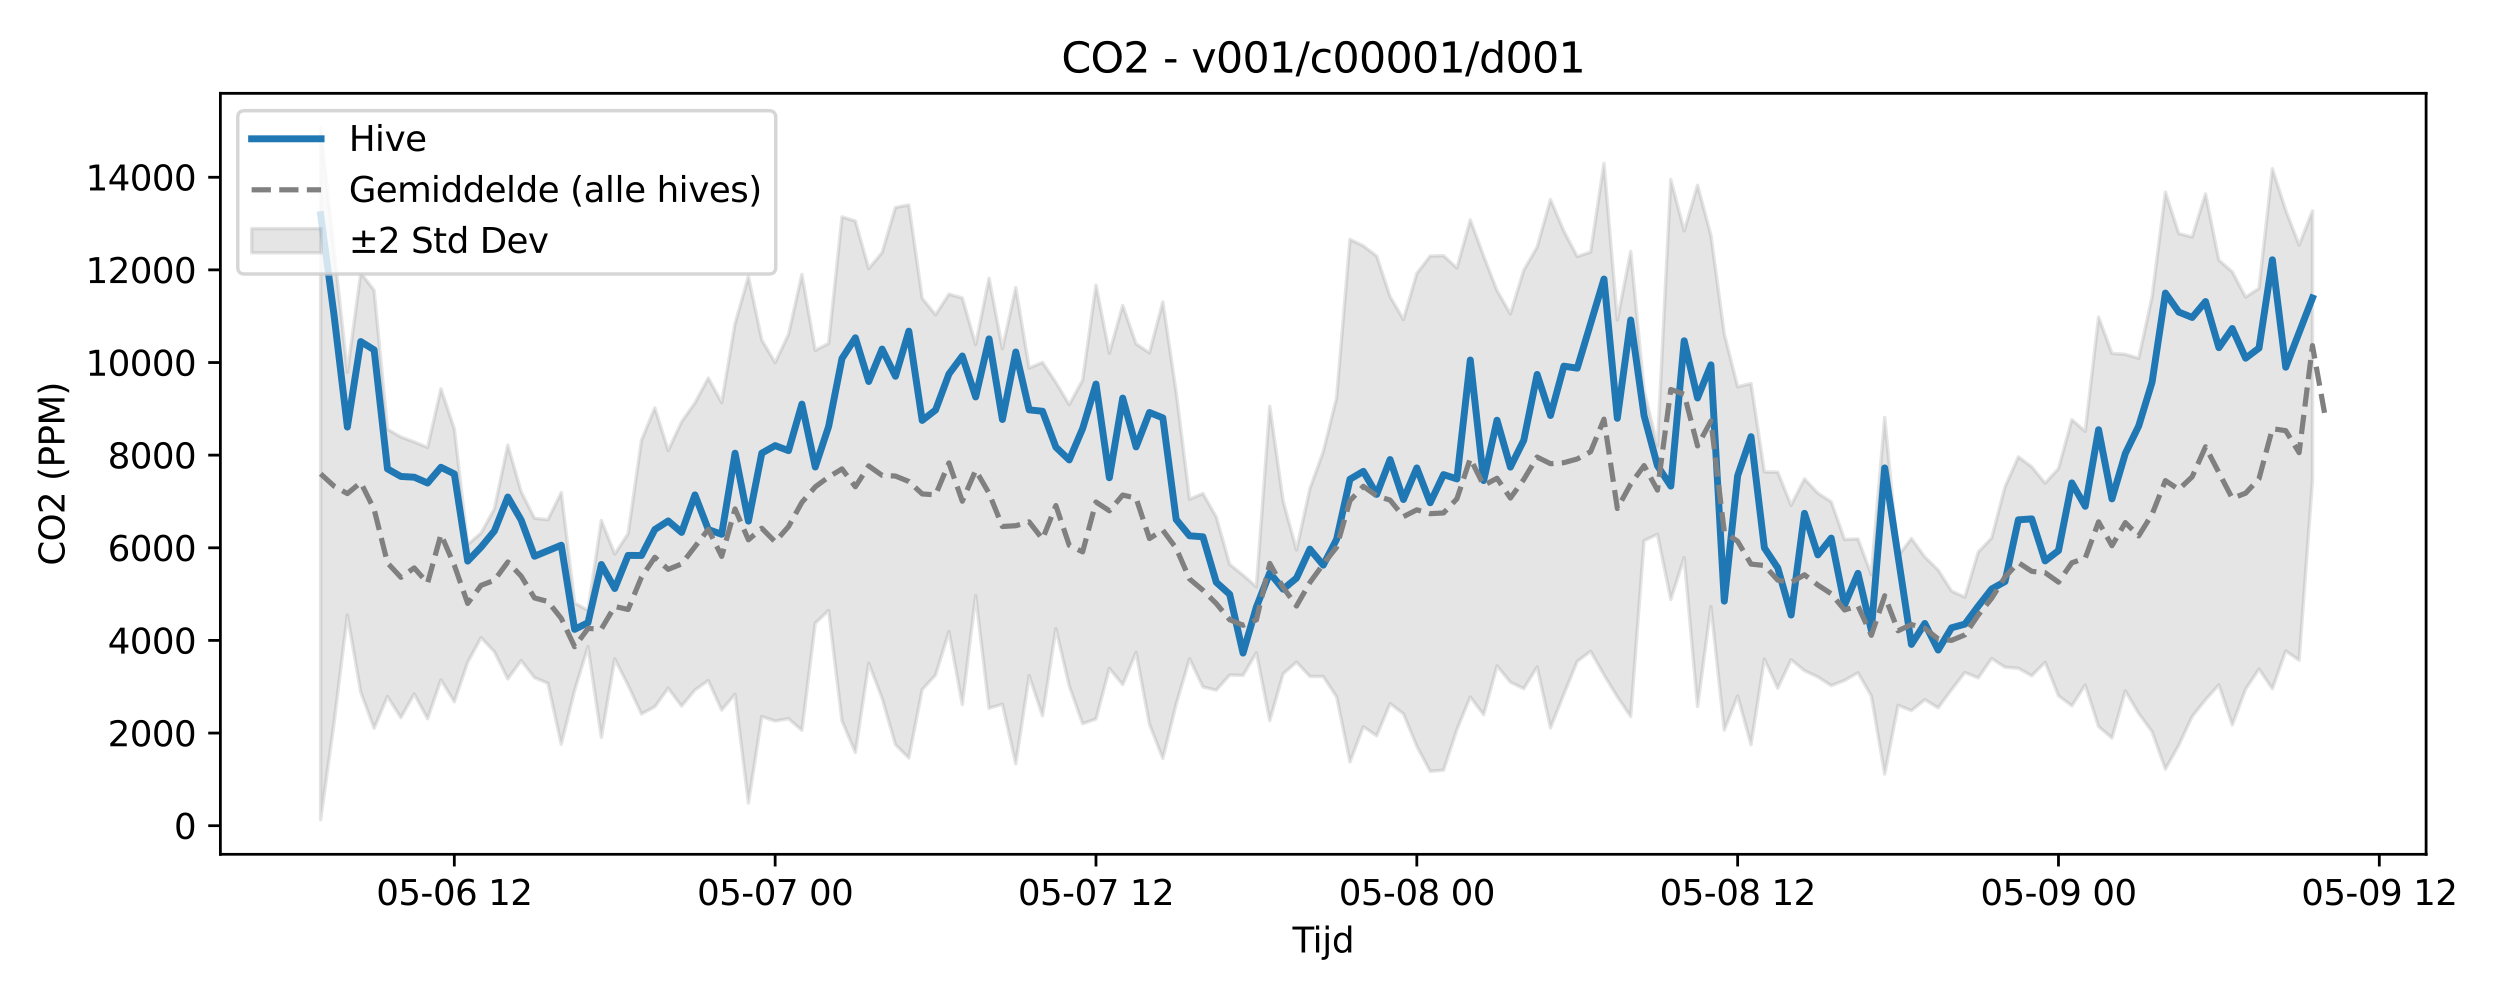 <?xml version="1.0" encoding="utf-8" standalone="no"?>
<!DOCTYPE svg PUBLIC "-//W3C//DTD SVG 1.1//EN"
  "http://www.w3.org/Graphics/SVG/1.1/DTD/svg11.dtd">
<svg xmlns:xlink="http://www.w3.org/1999/xlink" width="720pt" height="288pt" viewBox="0 0 720 288" xmlns="http://www.w3.org/2000/svg" version="1.1">
 <defs>
  <style type="text/css">*{stroke-linejoin: round; stroke-linecap: butt}</style>
 </defs>
 <g id="figure_1">
  <g id="patch_1">
   <path d="M 0 288 
L 720 288 
L 720 0 
L 0 0 
z
" style="fill: #ffffff"/>
  </g>
  <g id="axes_1">
   <g id="patch_2">
    <path d="M 63.47 246.04 
L 698.716 246.04 
L 698.716 26.88 
L 63.47 26.88 
z
" style="fill: #ffffff"/>
   </g>
   <g id="FillBetweenPolyCollection_1">
    <defs>
     <path id="m46e4954f9f" d="M 92.345 -251.158 
L 92.345 -51.922 
L 96.195 -79.807 
L 100.045 -110.876 
L 103.895 -88.686 
L 107.745 -78.269 
L 111.595 -87.401 
L 115.445 -81.315 
L 119.295 -88.151 
L 123.145 -81.016 
L 126.995 -92.192 
L 130.845 -85.894 
L 134.695 -97.256 
L 138.545 -104.347 
L 142.395 -100.287 
L 146.245 -92.469 
L 150.095 -97.755 
L 153.944 -92.836 
L 157.794 -91.217 
L 161.644 -73.657 
L 165.494 -89.184 
L 169.344 -101.777 
L 173.194 -75.623 
L 177.044 -98.233 
L 180.894 -90.64 
L 184.744 -82.371 
L 188.594 -84.456 
L 192.444 -89.794 
L 196.294 -84.644 
L 200.144 -89.289 
L 203.994 -91.991 
L 207.844 -83.498 
L 211.694 -88.038 
L 215.544 -56.725 
L 219.394 -81.62 
L 223.244 -80.339 
L 227.094 -81.019 
L 230.944 -77.673 
L 234.794 -108.51 
L 238.644 -112.179 
L 242.494 -80.365 
L 246.344 -71.306 
L 250.194 -96.984 
L 254.044 -86.926 
L 257.894 -73.537 
L 261.744 -69.697 
L 265.594 -89.393 
L 269.444 -93.6 
L 273.294 -106.081 
L 277.144 -85.11 
L 280.994 -116.44 
L 284.844 -84.012 
L 288.694 -85.184 
L 292.544 -68.04 
L 296.394 -93.407 
L 300.244 -81.861 
L 304.094 -106.932 
L 307.944 -90.465 
L 311.794 -79.591 
L 315.644 -80.933 
L 319.494 -95.512 
L 323.344 -90.812 
L 327.193 -100.11 
L 331.043 -79.428 
L 334.893 -69.56 
L 338.743 -85.206 
L 342.593 -98.277 
L 346.443 -90.164 
L 350.293 -89.246 
L 354.143 -93.587 
L 357.993 -93.497 
L 361.843 -99.994 
L 365.693 -80.477 
L 369.543 -93.949 
L 373.393 -97.315 
L 377.243 -93.194 
L 381.093 -93.169 
L 384.943 -87.299 
L 388.793 -68.557 
L 392.643 -78.693 
L 396.493 -76.112 
L 400.343 -85.349 
L 404.193 -82.425 
L 408.043 -73.078 
L 411.893 -65.854 
L 415.743 -66.186 
L 419.593 -77.889 
L 423.443 -87.252 
L 427.293 -82.159 
L 431.143 -96.209 
L 434.993 -91.537 
L 438.843 -89.651 
L 442.693 -95.892 
L 446.543 -78.392 
L 450.393 -88.062 
L 454.243 -97.498 
L 458.093 -100.437 
L 461.943 -93.646 
L 465.793 -87.312 
L 469.643 -81.656 
L 473.493 -132.285 
L 477.343 -134.11 
L 481.193 -115.351 
L 485.043 -127.412 
L 488.893 -84.498 
L 492.743 -113.298 
L 496.593 -77.73 
L 500.442 -87.571 
L 504.292 -73.539 
L 508.142 -98.176 
L 511.992 -89.796 
L 515.842 -98.004 
L 519.692 -94.837 
L 523.542 -93.043 
L 527.392 -90.54 
L 531.242 -92.034 
L 535.092 -94.242 
L 538.942 -87.582 
L 542.792 -65.05 
L 546.642 -84.871 
L 550.492 -83.343 
L 554.342 -86.48 
L 558.192 -84.15 
L 562.042 -89.366 
L 565.892 -94.305 
L 569.742 -92.767 
L 573.592 -98.338 
L 577.442 -95.836 
L 581.292 -95.531 
L 585.142 -93.372 
L 588.992 -97.268 
L 592.842 -87.635 
L 596.692 -84.718 
L 600.542 -90.696 
L 604.392 -78.753 
L 608.242 -75.449 
L 612.092 -89.023 
L 615.942 -82.547 
L 619.792 -77.271 
L 623.642 -66.493 
L 627.492 -73.378 
L 631.342 -81.635 
L 635.192 -86.476 
L 639.042 -90.755 
L 642.892 -79.22 
L 646.742 -89.506 
L 650.592 -95.313 
L 654.442 -89.651 
L 658.292 -100.516 
L 662.142 -97.839 
L 665.992 -149.639 
L 665.992 -227.267 
L 665.992 -227.267 
L 662.142 -217.429 
L 658.292 -227.418 
L 654.442 -239.415 
L 650.592 -204.944 
L 646.742 -202.422 
L 642.892 -209.725 
L 639.042 -213.074 
L 635.192 -232.142 
L 631.342 -219.748 
L 627.492 -220.714 
L 623.642 -232.667 
L 619.792 -202.491 
L 615.942 -184.795 
L 612.092 -185.958 
L 608.242 -186.226 
L 604.392 -196.667 
L 600.542 -163.773 
L 596.692 -167.13 
L 592.842 -153.039 
L 588.992 -148.857 
L 585.142 -153.541 
L 581.292 -156.423 
L 577.442 -147.81 
L 573.592 -133.034 
L 569.742 -129.005 
L 565.892 -116.037 
L 562.042 -117.779 
L 558.192 -123.834 
L 554.342 -127.614 
L 550.492 -132.915 
L 546.642 -127.805 
L 542.792 -167.782 
L 538.942 -122.483 
L 535.092 -132.799 
L 531.242 -132.621 
L 527.392 -143.464 
L 523.542 -145.966 
L 519.692 -150.087 
L 515.842 -142.468 
L 511.992 -152.037 
L 508.142 -152.098 
L 504.292 -177.543 
L 500.442 -176.609 
L 496.593 -191.857 
L 492.743 -220.229 
L 488.893 -234.655 
L 485.043 -221.504 
L 481.193 -236.302 
L 477.343 -159.6 
L 473.493 -175.526 
L 469.643 -215.537 
L 465.793 -195.817 
L 461.943 -240.918 
L 458.093 -215.388 
L 454.243 -214.133 
L 450.393 -221.448 
L 446.543 -230.523 
L 442.693 -216.832 
L 438.843 -210.174 
L 434.993 -197.586 
L 431.143 -204.317 
L 427.293 -214.256 
L 423.443 -224.661 
L 419.593 -210.822 
L 415.743 -214.357 
L 411.893 -214.271 
L 408.043 -209.269 
L 404.193 -195.995 
L 400.343 -202.586 
L 396.493 -214.24 
L 392.643 -217.179 
L 388.793 -219.052 
L 384.943 -173.488 
L 381.093 -157.89 
L 377.243 -147.271 
L 373.393 -129.624 
L 369.543 -143.693 
L 365.693 -170.989 
L 361.843 -118.977 
L 357.993 -122.36 
L 354.143 -125.455 
L 350.293 -139.107 
L 346.443 -145.858 
L 342.593 -144.233 
L 338.743 -175.023 
L 334.893 -201.034 
L 331.043 -186.375 
L 327.193 -188.959 
L 323.344 -200.042 
L 319.494 -186.283 
L 315.644 -205.901 
L 311.794 -178.522 
L 307.944 -171.454 
L 304.094 -177.853 
L 300.244 -183.627 
L 296.394 -182 
L 292.544 -205.149 
L 288.694 -187.567 
L 284.844 -207.864 
L 280.994 -188.739 
L 277.144 -202.192 
L 273.294 -203.271 
L 269.444 -197.352 
L 265.594 -202.102 
L 261.744 -228.969 
L 257.894 -228.246 
L 254.044 -215.263 
L 250.194 -210.642 
L 246.344 -224.335 
L 242.494 -225.55 
L 238.644 -189.08 
L 234.794 -187.077 
L 230.944 -208.968 
L 227.094 -191.688 
L 223.244 -183.576 
L 219.394 -190.099 
L 215.544 -208.345 
L 211.694 -194.812 
L 207.844 -172.045 
L 203.994 -179.123 
L 200.144 -171.973 
L 196.294 -166.52 
L 192.444 -158.253 
L 188.594 -170.533 
L 184.744 -161.211 
L 180.894 -134.3 
L 177.044 -128.453 
L 173.194 -138.113 
L 169.344 -112.207 
L 165.494 -114.322 
L 161.644 -146.146 
L 157.794 -138.31 
L 153.944 -138.75 
L 150.095 -146.385 
L 146.245 -159.814 
L 142.395 -141.488 
L 138.545 -134.476 
L 134.695 -131.179 
L 130.845 -164.512 
L 126.995 -176.01 
L 123.145 -159.11 
L 119.295 -160.728 
L 115.445 -162.149 
L 111.595 -164.377 
L 107.745 -204.385 
L 103.895 -209.401 
L 100.045 -180.81 
L 96.195 -216.23 
L 92.345 -251.158 
z
" style="stroke: #808080; stroke-opacity: 0.2"/>
    </defs>
    <g clip-path="url(#p839b5c309b)">
     <use xlink:href="#m46e4954f9f" x="0" y="288" style="fill: #808080; fill-opacity: 0.2; stroke: #808080; stroke-opacity: 0.2"/>
    </g>
   </g>
   <g id="matplotlib.axis_1">
    <g id="xtick_1">
     <g id="line2d_1">
      <defs>
       <path id="md480f9bcb6" d="M 0 0 
L 0 3.5 
" style="stroke: #000000; stroke-width: 0.8"/>
      </defs>
      <g>
       <use xlink:href="#md480f9bcb6" x="130.845" y="246.04" style="stroke: #000000; stroke-width: 0.8"/>
      </g>
     </g>
     <g id="text_1">
      <!-- 05-06 12 -->
      <g transform="translate(108.364 260.638) scale(0.1 -0.1)">
       <defs>
        <path id="DejaVuSans-30" d="M 2034 4250 
Q 1547 4250 1301 3770 
Q 1056 3291 1056 2328 
Q 1056 1369 1301 889 
Q 1547 409 2034 409 
Q 2525 409 2770 889 
Q 3016 1369 3016 2328 
Q 3016 3291 2770 3770 
Q 2525 4250 2034 4250 
z
M 2034 4750 
Q 2819 4750 3233 4129 
Q 3647 3509 3647 2328 
Q 3647 1150 3233 529 
Q 2819 -91 2034 -91 
Q 1250 -91 836 529 
Q 422 1150 422 2328 
Q 422 3509 836 4129 
Q 1250 4750 2034 4750 
z
" transform="scale(0.016)"/>
        <path id="DejaVuSans-35" d="M 691 4666 
L 3169 4666 
L 3169 4134 
L 1269 4134 
L 1269 2991 
Q 1406 3038 1543 3061 
Q 1681 3084 1819 3084 
Q 2600 3084 3056 2656 
Q 3513 2228 3513 1497 
Q 3513 744 3044 326 
Q 2575 -91 1722 -91 
Q 1428 -91 1123 -41 
Q 819 9 494 109 
L 494 744 
Q 775 591 1075 516 
Q 1375 441 1709 441 
Q 2250 441 2565 725 
Q 2881 1009 2881 1497 
Q 2881 1984 2565 2268 
Q 2250 2553 1709 2553 
Q 1456 2553 1204 2497 
Q 953 2441 691 2322 
L 691 4666 
z
" transform="scale(0.016)"/>
        <path id="DejaVuSans-2d" d="M 313 2009 
L 1997 2009 
L 1997 1497 
L 313 1497 
L 313 2009 
z
" transform="scale(0.016)"/>
        <path id="DejaVuSans-36" d="M 2113 2584 
Q 1688 2584 1439 2293 
Q 1191 2003 1191 1497 
Q 1191 994 1439 701 
Q 1688 409 2113 409 
Q 2538 409 2786 701 
Q 3034 994 3034 1497 
Q 3034 2003 2786 2293 
Q 2538 2584 2113 2584 
z
M 3366 4563 
L 3366 3988 
Q 3128 4100 2886 4159 
Q 2644 4219 2406 4219 
Q 1781 4219 1451 3797 
Q 1122 3375 1075 2522 
Q 1259 2794 1537 2939 
Q 1816 3084 2150 3084 
Q 2853 3084 3261 2657 
Q 3669 2231 3669 1497 
Q 3669 778 3244 343 
Q 2819 -91 2113 -91 
Q 1303 -91 875 529 
Q 447 1150 447 2328 
Q 447 3434 972 4092 
Q 1497 4750 2381 4750 
Q 2619 4750 2861 4703 
Q 3103 4656 3366 4563 
z
" transform="scale(0.016)"/>
        <path id="DejaVuSans-20" transform="scale(0.016)"/>
        <path id="DejaVuSans-31" d="M 794 531 
L 1825 531 
L 1825 4091 
L 703 3866 
L 703 4441 
L 1819 4666 
L 2450 4666 
L 2450 531 
L 3481 531 
L 3481 0 
L 794 0 
L 794 531 
z
" transform="scale(0.016)"/>
        <path id="DejaVuSans-32" d="M 1228 531 
L 3431 531 
L 3431 0 
L 469 0 
L 469 531 
Q 828 903 1448 1529 
Q 2069 2156 2228 2338 
Q 2531 2678 2651 2914 
Q 2772 3150 2772 3378 
Q 2772 3750 2511 3984 
Q 2250 4219 1831 4219 
Q 1534 4219 1204 4116 
Q 875 4013 500 3803 
L 500 4441 
Q 881 4594 1212 4672 
Q 1544 4750 1819 4750 
Q 2544 4750 2975 4387 
Q 3406 4025 3406 3419 
Q 3406 3131 3298 2873 
Q 3191 2616 2906 2266 
Q 2828 2175 2409 1742 
Q 1991 1309 1228 531 
z
" transform="scale(0.016)"/>
       </defs>
       <use xlink:href="#DejaVuSans-30"/>
       <use xlink:href="#DejaVuSans-35" transform="translate(63.623 0)"/>
       <use xlink:href="#DejaVuSans-2d" transform="translate(127.246 0)"/>
       <use xlink:href="#DejaVuSans-30" transform="translate(163.33 0)"/>
       <use xlink:href="#DejaVuSans-36" transform="translate(226.953 0)"/>
       <use xlink:href="#DejaVuSans-20" transform="translate(290.576 0)"/>
       <use xlink:href="#DejaVuSans-31" transform="translate(322.363 0)"/>
       <use xlink:href="#DejaVuSans-32" transform="translate(385.986 0)"/>
      </g>
     </g>
    </g>
    <g id="xtick_2">
     <g id="line2d_2">
      <g>
       <use xlink:href="#md480f9bcb6" x="223.244" y="246.04" style="stroke: #000000; stroke-width: 0.8"/>
      </g>
     </g>
     <g id="text_2">
      <!-- 05-07 00 -->
      <g transform="translate(200.764 260.638) scale(0.1 -0.1)">
       <defs>
        <path id="DejaVuSans-37" d="M 525 4666 
L 3525 4666 
L 3525 4397 
L 1831 0 
L 1172 0 
L 2766 4134 
L 525 4134 
L 525 4666 
z
" transform="scale(0.016)"/>
       </defs>
       <use xlink:href="#DejaVuSans-30"/>
       <use xlink:href="#DejaVuSans-35" transform="translate(63.623 0)"/>
       <use xlink:href="#DejaVuSans-2d" transform="translate(127.246 0)"/>
       <use xlink:href="#DejaVuSans-30" transform="translate(163.33 0)"/>
       <use xlink:href="#DejaVuSans-37" transform="translate(226.953 0)"/>
       <use xlink:href="#DejaVuSans-20" transform="translate(290.576 0)"/>
       <use xlink:href="#DejaVuSans-30" transform="translate(322.363 0)"/>
       <use xlink:href="#DejaVuSans-30" transform="translate(385.986 0)"/>
      </g>
     </g>
    </g>
    <g id="xtick_3">
     <g id="line2d_3">
      <g>
       <use xlink:href="#md480f9bcb6" x="315.644" y="246.04" style="stroke: #000000; stroke-width: 0.8"/>
      </g>
     </g>
     <g id="text_3">
      <!-- 05-07 12 -->
      <g transform="translate(293.163 260.638) scale(0.1 -0.1)">
       <use xlink:href="#DejaVuSans-30"/>
       <use xlink:href="#DejaVuSans-35" transform="translate(63.623 0)"/>
       <use xlink:href="#DejaVuSans-2d" transform="translate(127.246 0)"/>
       <use xlink:href="#DejaVuSans-30" transform="translate(163.33 0)"/>
       <use xlink:href="#DejaVuSans-37" transform="translate(226.953 0)"/>
       <use xlink:href="#DejaVuSans-20" transform="translate(290.576 0)"/>
       <use xlink:href="#DejaVuSans-31" transform="translate(322.363 0)"/>
       <use xlink:href="#DejaVuSans-32" transform="translate(385.986 0)"/>
      </g>
     </g>
    </g>
    <g id="xtick_4">
     <g id="line2d_4">
      <g>
       <use xlink:href="#md480f9bcb6" x="408.043" y="246.04" style="stroke: #000000; stroke-width: 0.8"/>
      </g>
     </g>
     <g id="text_4">
      <!-- 05-08 00 -->
      <g transform="translate(385.563 260.638) scale(0.1 -0.1)">
       <defs>
        <path id="DejaVuSans-38" d="M 2034 2216 
Q 1584 2216 1326 1975 
Q 1069 1734 1069 1313 
Q 1069 891 1326 650 
Q 1584 409 2034 409 
Q 2484 409 2743 651 
Q 3003 894 3003 1313 
Q 3003 1734 2745 1975 
Q 2488 2216 2034 2216 
z
M 1403 2484 
Q 997 2584 770 2862 
Q 544 3141 544 3541 
Q 544 4100 942 4425 
Q 1341 4750 2034 4750 
Q 2731 4750 3128 4425 
Q 3525 4100 3525 3541 
Q 3525 3141 3298 2862 
Q 3072 2584 2669 2484 
Q 3125 2378 3379 2068 
Q 3634 1759 3634 1313 
Q 3634 634 3220 271 
Q 2806 -91 2034 -91 
Q 1263 -91 848 271 
Q 434 634 434 1313 
Q 434 1759 690 2068 
Q 947 2378 1403 2484 
z
M 1172 3481 
Q 1172 3119 1398 2916 
Q 1625 2713 2034 2713 
Q 2441 2713 2670 2916 
Q 2900 3119 2900 3481 
Q 2900 3844 2670 4047 
Q 2441 4250 2034 4250 
Q 1625 4250 1398 4047 
Q 1172 3844 1172 3481 
z
" transform="scale(0.016)"/>
       </defs>
       <use xlink:href="#DejaVuSans-30"/>
       <use xlink:href="#DejaVuSans-35" transform="translate(63.623 0)"/>
       <use xlink:href="#DejaVuSans-2d" transform="translate(127.246 0)"/>
       <use xlink:href="#DejaVuSans-30" transform="translate(163.33 0)"/>
       <use xlink:href="#DejaVuSans-38" transform="translate(226.953 0)"/>
       <use xlink:href="#DejaVuSans-20" transform="translate(290.576 0)"/>
       <use xlink:href="#DejaVuSans-30" transform="translate(322.363 0)"/>
       <use xlink:href="#DejaVuSans-30" transform="translate(385.986 0)"/>
      </g>
     </g>
    </g>
    <g id="xtick_5">
     <g id="line2d_5">
      <g>
       <use xlink:href="#md480f9bcb6" x="500.442" y="246.04" style="stroke: #000000; stroke-width: 0.8"/>
      </g>
     </g>
     <g id="text_5">
      <!-- 05-08 12 -->
      <g transform="translate(477.962 260.638) scale(0.1 -0.1)">
       <use xlink:href="#DejaVuSans-30"/>
       <use xlink:href="#DejaVuSans-35" transform="translate(63.623 0)"/>
       <use xlink:href="#DejaVuSans-2d" transform="translate(127.246 0)"/>
       <use xlink:href="#DejaVuSans-30" transform="translate(163.33 0)"/>
       <use xlink:href="#DejaVuSans-38" transform="translate(226.953 0)"/>
       <use xlink:href="#DejaVuSans-20" transform="translate(290.576 0)"/>
       <use xlink:href="#DejaVuSans-31" transform="translate(322.363 0)"/>
       <use xlink:href="#DejaVuSans-32" transform="translate(385.986 0)"/>
      </g>
     </g>
    </g>
    <g id="xtick_6">
     <g id="line2d_6">
      <g>
       <use xlink:href="#md480f9bcb6" x="592.842" y="246.04" style="stroke: #000000; stroke-width: 0.8"/>
      </g>
     </g>
     <g id="text_6">
      <!-- 05-09 00 -->
      <g transform="translate(570.362 260.638) scale(0.1 -0.1)">
       <defs>
        <path id="DejaVuSans-39" d="M 703 97 
L 703 672 
Q 941 559 1184 500 
Q 1428 441 1663 441 
Q 2288 441 2617 861 
Q 2947 1281 2994 2138 
Q 2813 1869 2534 1725 
Q 2256 1581 1919 1581 
Q 1219 1581 811 2004 
Q 403 2428 403 3163 
Q 403 3881 828 4315 
Q 1253 4750 1959 4750 
Q 2769 4750 3195 4129 
Q 3622 3509 3622 2328 
Q 3622 1225 3098 567 
Q 2575 -91 1691 -91 
Q 1453 -91 1209 -44 
Q 966 3 703 97 
z
M 1959 2075 
Q 2384 2075 2632 2365 
Q 2881 2656 2881 3163 
Q 2881 3666 2632 3958 
Q 2384 4250 1959 4250 
Q 1534 4250 1286 3958 
Q 1038 3666 1038 3163 
Q 1038 2656 1286 2365 
Q 1534 2075 1959 2075 
z
" transform="scale(0.016)"/>
       </defs>
       <use xlink:href="#DejaVuSans-30"/>
       <use xlink:href="#DejaVuSans-35" transform="translate(63.623 0)"/>
       <use xlink:href="#DejaVuSans-2d" transform="translate(127.246 0)"/>
       <use xlink:href="#DejaVuSans-30" transform="translate(163.33 0)"/>
       <use xlink:href="#DejaVuSans-39" transform="translate(226.953 0)"/>
       <use xlink:href="#DejaVuSans-20" transform="translate(290.576 0)"/>
       <use xlink:href="#DejaVuSans-30" transform="translate(322.363 0)"/>
       <use xlink:href="#DejaVuSans-30" transform="translate(385.986 0)"/>
      </g>
     </g>
    </g>
    <g id="xtick_7">
     <g id="line2d_7">
      <g>
       <use xlink:href="#md480f9bcb6" x="685.241" y="246.04" style="stroke: #000000; stroke-width: 0.8"/>
      </g>
     </g>
     <g id="text_7">
      <!-- 05-09 12 -->
      <g transform="translate(662.761 260.638) scale(0.1 -0.1)">
       <use xlink:href="#DejaVuSans-30"/>
       <use xlink:href="#DejaVuSans-35" transform="translate(63.623 0)"/>
       <use xlink:href="#DejaVuSans-2d" transform="translate(127.246 0)"/>
       <use xlink:href="#DejaVuSans-30" transform="translate(163.33 0)"/>
       <use xlink:href="#DejaVuSans-39" transform="translate(226.953 0)"/>
       <use xlink:href="#DejaVuSans-20" transform="translate(290.576 0)"/>
       <use xlink:href="#DejaVuSans-31" transform="translate(322.363 0)"/>
       <use xlink:href="#DejaVuSans-32" transform="translate(385.986 0)"/>
      </g>
     </g>
    </g>
    <g id="text_8">
     <!-- Tijd -->
     <g transform="translate(372.243 274.317) scale(0.1 -0.1)">
      <defs>
       <path id="DejaVuSans-54" d="M -19 4666 
L 3928 4666 
L 3928 4134 
L 2272 4134 
L 2272 0 
L 1638 0 
L 1638 4134 
L -19 4134 
L -19 4666 
z
" transform="scale(0.016)"/>
       <path id="DejaVuSans-69" d="M 603 3500 
L 1178 3500 
L 1178 0 
L 603 0 
L 603 3500 
z
M 603 4863 
L 1178 4863 
L 1178 4134 
L 603 4134 
L 603 4863 
z
" transform="scale(0.016)"/>
       <path id="DejaVuSans-6a" d="M 603 3500 
L 1178 3500 
L 1178 -63 
Q 1178 -731 923 -1031 
Q 669 -1331 103 -1331 
L -116 -1331 
L -116 -844 
L 38 -844 
Q 366 -844 484 -692 
Q 603 -541 603 -63 
L 603 3500 
z
M 603 4863 
L 1178 4863 
L 1178 4134 
L 603 4134 
L 603 4863 
z
" transform="scale(0.016)"/>
       <path id="DejaVuSans-64" d="M 2906 2969 
L 2906 4863 
L 3481 4863 
L 3481 0 
L 2906 0 
L 2906 525 
Q 2725 213 2448 61 
Q 2172 -91 1784 -91 
Q 1150 -91 751 415 
Q 353 922 353 1747 
Q 353 2572 751 3078 
Q 1150 3584 1784 3584 
Q 2172 3584 2448 3432 
Q 2725 3281 2906 2969 
z
M 947 1747 
Q 947 1113 1208 752 
Q 1469 391 1925 391 
Q 2381 391 2643 752 
Q 2906 1113 2906 1747 
Q 2906 2381 2643 2742 
Q 2381 3103 1925 3103 
Q 1469 3103 1208 2742 
Q 947 2381 947 1747 
z
" transform="scale(0.016)"/>
      </defs>
      <use xlink:href="#DejaVuSans-54"/>
      <use xlink:href="#DejaVuSans-69" transform="translate(57.959 0)"/>
      <use xlink:href="#DejaVuSans-6a" transform="translate(85.742 0)"/>
      <use xlink:href="#DejaVuSans-64" transform="translate(113.525 0)"/>
     </g>
    </g>
   </g>
   <g id="matplotlib.axis_2">
    <g id="ytick_1">
     <g id="line2d_8">
      <defs>
       <path id="m104b0ad7af" d="M 0 0 
L -3.5 0 
" style="stroke: #000000; stroke-width: 0.8"/>
      </defs>
      <g>
       <use xlink:href="#m104b0ad7af" x="63.47" y="237.799" style="stroke: #000000; stroke-width: 0.8"/>
      </g>
     </g>
     <g id="text_9">
      <!-- 0 -->
      <g transform="translate(50.108 241.598) scale(0.1 -0.1)">
       <use xlink:href="#DejaVuSans-30"/>
      </g>
     </g>
    </g>
    <g id="ytick_2">
     <g id="line2d_9">
      <g>
       <use xlink:href="#m104b0ad7af" x="63.47" y="211.12" style="stroke: #000000; stroke-width: 0.8"/>
      </g>
     </g>
     <g id="text_10">
      <!-- 2000 -->
      <g transform="translate(31.02 214.92) scale(0.1 -0.1)">
       <use xlink:href="#DejaVuSans-32"/>
       <use xlink:href="#DejaVuSans-30" transform="translate(63.623 0)"/>
       <use xlink:href="#DejaVuSans-30" transform="translate(127.246 0)"/>
       <use xlink:href="#DejaVuSans-30" transform="translate(190.869 0)"/>
      </g>
     </g>
    </g>
    <g id="ytick_3">
     <g id="line2d_10">
      <g>
       <use xlink:href="#m104b0ad7af" x="63.47" y="184.442" style="stroke: #000000; stroke-width: 0.8"/>
      </g>
     </g>
     <g id="text_11">
      <!-- 4000 -->
      <g transform="translate(31.02 188.241) scale(0.1 -0.1)">
       <defs>
        <path id="DejaVuSans-34" d="M 2419 4116 
L 825 1625 
L 2419 1625 
L 2419 4116 
z
M 2253 4666 
L 3047 4666 
L 3047 1625 
L 3713 1625 
L 3713 1100 
L 3047 1100 
L 3047 0 
L 2419 0 
L 2419 1100 
L 313 1100 
L 313 1709 
L 2253 4666 
z
" transform="scale(0.016)"/>
       </defs>
       <use xlink:href="#DejaVuSans-34"/>
       <use xlink:href="#DejaVuSans-30" transform="translate(63.623 0)"/>
       <use xlink:href="#DejaVuSans-30" transform="translate(127.246 0)"/>
       <use xlink:href="#DejaVuSans-30" transform="translate(190.869 0)"/>
      </g>
     </g>
    </g>
    <g id="ytick_4">
     <g id="line2d_11">
      <g>
       <use xlink:href="#m104b0ad7af" x="63.47" y="157.763" style="stroke: #000000; stroke-width: 0.8"/>
      </g>
     </g>
     <g id="text_12">
      <!-- 6000 -->
      <g transform="translate(31.02 161.562) scale(0.1 -0.1)">
       <use xlink:href="#DejaVuSans-36"/>
       <use xlink:href="#DejaVuSans-30" transform="translate(63.623 0)"/>
       <use xlink:href="#DejaVuSans-30" transform="translate(127.246 0)"/>
       <use xlink:href="#DejaVuSans-30" transform="translate(190.869 0)"/>
      </g>
     </g>
    </g>
    <g id="ytick_5">
     <g id="line2d_12">
      <g>
       <use xlink:href="#m104b0ad7af" x="63.47" y="131.084" style="stroke: #000000; stroke-width: 0.8"/>
      </g>
     </g>
     <g id="text_13">
      <!-- 8000 -->
      <g transform="translate(31.02 134.883) scale(0.1 -0.1)">
       <use xlink:href="#DejaVuSans-38"/>
       <use xlink:href="#DejaVuSans-30" transform="translate(63.623 0)"/>
       <use xlink:href="#DejaVuSans-30" transform="translate(127.246 0)"/>
       <use xlink:href="#DejaVuSans-30" transform="translate(190.869 0)"/>
      </g>
     </g>
    </g>
    <g id="ytick_6">
     <g id="line2d_13">
      <g>
       <use xlink:href="#m104b0ad7af" x="63.47" y="104.406" style="stroke: #000000; stroke-width: 0.8"/>
      </g>
     </g>
     <g id="text_14">
      <!-- 10000 -->
      <g transform="translate(24.657 108.205) scale(0.1 -0.1)">
       <use xlink:href="#DejaVuSans-31"/>
       <use xlink:href="#DejaVuSans-30" transform="translate(63.623 0)"/>
       <use xlink:href="#DejaVuSans-30" transform="translate(127.246 0)"/>
       <use xlink:href="#DejaVuSans-30" transform="translate(190.869 0)"/>
       <use xlink:href="#DejaVuSans-30" transform="translate(254.492 0)"/>
      </g>
     </g>
    </g>
    <g id="ytick_7">
     <g id="line2d_14">
      <g>
       <use xlink:href="#m104b0ad7af" x="63.47" y="77.727" style="stroke: #000000; stroke-width: 0.8"/>
      </g>
     </g>
     <g id="text_15">
      <!-- 12000 -->
      <g transform="translate(24.657 81.526) scale(0.1 -0.1)">
       <use xlink:href="#DejaVuSans-31"/>
       <use xlink:href="#DejaVuSans-32" transform="translate(63.623 0)"/>
       <use xlink:href="#DejaVuSans-30" transform="translate(127.246 0)"/>
       <use xlink:href="#DejaVuSans-30" transform="translate(190.869 0)"/>
       <use xlink:href="#DejaVuSans-30" transform="translate(254.492 0)"/>
      </g>
     </g>
    </g>
    <g id="ytick_8">
     <g id="line2d_15">
      <g>
       <use xlink:href="#m104b0ad7af" x="63.47" y="51.048" style="stroke: #000000; stroke-width: 0.8"/>
      </g>
     </g>
     <g id="text_16">
      <!-- 14000 -->
      <g transform="translate(24.657 54.847) scale(0.1 -0.1)">
       <use xlink:href="#DejaVuSans-31"/>
       <use xlink:href="#DejaVuSans-34" transform="translate(63.623 0)"/>
       <use xlink:href="#DejaVuSans-30" transform="translate(127.246 0)"/>
       <use xlink:href="#DejaVuSans-30" transform="translate(190.869 0)"/>
       <use xlink:href="#DejaVuSans-30" transform="translate(254.492 0)"/>
      </g>
     </g>
    </g>
    <g id="text_17">
     <!-- CO2 (PPM) -->
     <g transform="translate(18.578 162.903) rotate(-90) scale(0.1 -0.1)">
      <defs>
       <path id="DejaVuSans-43" d="M 4122 4306 
L 4122 3641 
Q 3803 3938 3442 4084 
Q 3081 4231 2675 4231 
Q 1875 4231 1450 3742 
Q 1025 3253 1025 2328 
Q 1025 1406 1450 917 
Q 1875 428 2675 428 
Q 3081 428 3442 575 
Q 3803 722 4122 1019 
L 4122 359 
Q 3791 134 3420 21 
Q 3050 -91 2638 -91 
Q 1578 -91 968 557 
Q 359 1206 359 2328 
Q 359 3453 968 4101 
Q 1578 4750 2638 4750 
Q 3056 4750 3426 4639 
Q 3797 4528 4122 4306 
z
" transform="scale(0.016)"/>
       <path id="DejaVuSans-4f" d="M 2522 4238 
Q 1834 4238 1429 3725 
Q 1025 3213 1025 2328 
Q 1025 1447 1429 934 
Q 1834 422 2522 422 
Q 3209 422 3611 934 
Q 4013 1447 4013 2328 
Q 4013 3213 3611 3725 
Q 3209 4238 2522 4238 
z
M 2522 4750 
Q 3503 4750 4090 4092 
Q 4678 3434 4678 2328 
Q 4678 1225 4090 567 
Q 3503 -91 2522 -91 
Q 1538 -91 948 565 
Q 359 1222 359 2328 
Q 359 3434 948 4092 
Q 1538 4750 2522 4750 
z
" transform="scale(0.016)"/>
       <path id="DejaVuSans-28" d="M 1984 4856 
Q 1566 4138 1362 3434 
Q 1159 2731 1159 2009 
Q 1159 1288 1364 580 
Q 1569 -128 1984 -844 
L 1484 -844 
Q 1016 -109 783 600 
Q 550 1309 550 2009 
Q 550 2706 781 3412 
Q 1013 4119 1484 4856 
L 1984 4856 
z
" transform="scale(0.016)"/>
       <path id="DejaVuSans-50" d="M 1259 4147 
L 1259 2394 
L 2053 2394 
Q 2494 2394 2734 2622 
Q 2975 2850 2975 3272 
Q 2975 3691 2734 3919 
Q 2494 4147 2053 4147 
L 1259 4147 
z
M 628 4666 
L 2053 4666 
Q 2838 4666 3239 4311 
Q 3641 3956 3641 3272 
Q 3641 2581 3239 2228 
Q 2838 1875 2053 1875 
L 1259 1875 
L 1259 0 
L 628 0 
L 628 4666 
z
" transform="scale(0.016)"/>
       <path id="DejaVuSans-4d" d="M 628 4666 
L 1569 4666 
L 2759 1491 
L 3956 4666 
L 4897 4666 
L 4897 0 
L 4281 0 
L 4281 4097 
L 3078 897 
L 2444 897 
L 1241 4097 
L 1241 0 
L 628 0 
L 628 4666 
z
" transform="scale(0.016)"/>
       <path id="DejaVuSans-29" d="M 513 4856 
L 1013 4856 
Q 1481 4119 1714 3412 
Q 1947 2706 1947 2009 
Q 1947 1309 1714 600 
Q 1481 -109 1013 -844 
L 513 -844 
Q 928 -128 1133 580 
Q 1338 1288 1338 2009 
Q 1338 2731 1133 3434 
Q 928 4138 513 4856 
z
" transform="scale(0.016)"/>
      </defs>
      <use xlink:href="#DejaVuSans-43"/>
      <use xlink:href="#DejaVuSans-4f" transform="translate(69.824 0)"/>
      <use xlink:href="#DejaVuSans-32" transform="translate(148.535 0)"/>
      <use xlink:href="#DejaVuSans-20" transform="translate(212.158 0)"/>
      <use xlink:href="#DejaVuSans-28" transform="translate(243.945 0)"/>
      <use xlink:href="#DejaVuSans-50" transform="translate(282.959 0)"/>
      <use xlink:href="#DejaVuSans-50" transform="translate(343.262 0)"/>
      <use xlink:href="#DejaVuSans-4d" transform="translate(403.564 0)"/>
      <use xlink:href="#DejaVuSans-29" transform="translate(489.844 0)"/>
     </g>
    </g>
   </g>
   <g id="line2d_16">
    <path d="M 92.345 61.84 
L 96.195 90.693 
L 100.045 122.987 
L 103.895 98.372 
L 107.745 100.759 
L 111.595 135.037 
L 115.445 137.22 
L 119.295 137.429 
L 123.145 139.108 
L 126.995 134.579 
L 130.845 136.487 
L 134.695 161.591 
L 138.545 157.576 
L 142.395 152.899 
L 146.245 143.15 
L 150.095 149.773 
L 153.944 160.195 
L 161.644 157.025 
L 165.494 181.254 
L 169.344 179.333 
L 173.194 162.578 
L 177.044 169.488 
L 180.894 159.951 
L 184.744 159.982 
L 188.594 152.503 
L 192.444 150.035 
L 196.294 153.33 
L 200.144 142.534 
L 203.994 152.521 
L 207.844 153.868 
L 211.694 130.528 
L 215.544 150.084 
L 219.394 130.511 
L 223.244 128.332 
L 227.094 129.786 
L 230.944 116.389 
L 234.794 134.495 
L 238.644 122.832 
L 242.494 103.245 
L 246.344 97.291 
L 250.194 109.87 
L 254.044 100.537 
L 257.894 108.367 
L 261.744 95.379 
L 265.594 121.075 
L 269.444 118.087 
L 273.294 107.709 
L 277.144 102.529 
L 280.994 114.317 
L 284.844 97.607 
L 288.694 120.817 
L 292.544 101.382 
L 296.394 118.038 
L 300.244 118.443 
L 304.094 128.785 
L 307.944 132.458 
L 311.794 123.432 
L 315.644 110.613 
L 319.494 137.585 
L 323.344 114.65 
L 327.193 128.701 
L 331.043 118.794 
L 334.893 120.346 
L 338.743 149.617 
L 342.593 154.308 
L 346.443 154.602 
L 350.293 167.71 
L 354.143 171.156 
L 357.993 188.083 
L 361.843 174.824 
L 365.693 164.986 
L 369.543 169.679 
L 373.393 166.491 
L 377.243 158.15 
L 381.093 162.765 
L 384.943 155.322 
L 388.793 138.021 
L 392.643 135.749 
L 396.493 142.369 
L 400.343 132.356 
L 404.193 143.863 
L 408.043 134.77 
L 411.893 144.793 
L 415.743 136.691 
L 419.593 137.927 
L 423.443 103.69 
L 427.293 138.394 
L 431.143 121.026 
L 434.993 134.53 
L 438.843 126.802 
L 442.693 107.843 
L 446.543 119.652 
L 450.393 105.459 
L 454.243 106.028 
L 461.943 80.372 
L 465.793 120.471 
L 469.643 92.167 
L 473.493 119.706 
L 477.343 134.13 
L 481.193 139.995 
L 485.043 98.149 
L 488.893 114.615 
L 492.743 105.086 
L 496.593 173.117 
L 500.442 137.007 
L 504.292 125.769 
L 508.142 157.79 
L 511.992 163.559 
L 515.842 177.123 
L 519.692 147.845 
L 523.542 159.799 
L 527.392 154.984 
L 531.242 174.237 
L 535.092 165.126 
L 538.942 181.507 
L 542.792 134.766 
L 550.492 185.589 
L 554.342 179.559 
L 558.192 187.212 
L 562.042 180.804 
L 565.892 179.746 
L 569.742 174.566 
L 573.592 169.639 
L 577.442 167.478 
L 581.292 149.71 
L 585.142 149.439 
L 588.992 161.538 
L 592.842 158.577 
L 596.692 139.075 
L 600.542 145.811 
L 604.392 123.765 
L 608.242 143.672 
L 612.092 130.608 
L 615.942 122.687 
L 619.792 110.075 
L 623.642 84.41 
L 627.492 89.879 
L 631.342 91.426 
L 635.192 86.851 
L 639.042 100.124 
L 642.892 94.608 
L 646.742 103.156 
L 650.592 100.257 
L 654.442 74.826 
L 658.292 105.753 
L 665.992 85.824 
L 665.992 85.824 
" clip-path="url(#p839b5c309b)" style="fill: none; stroke: #1f77b4; stroke-width: 2; stroke-linecap: square"/>
   </g>
   <g id="line2d_17">
    <path d="M 92.345 136.46 
L 96.195 139.982 
L 100.045 142.157 
L 103.895 138.957 
L 107.745 146.673 
L 111.595 162.111 
L 115.445 166.268 
L 119.295 163.561 
L 123.145 167.937 
L 126.995 153.899 
L 130.845 162.797 
L 134.695 173.782 
L 138.545 168.588 
L 142.395 167.113 
L 146.245 161.859 
L 150.095 165.93 
L 153.944 172.207 
L 157.794 173.237 
L 161.644 178.098 
L 165.494 186.247 
L 169.344 181.008 
L 173.194 181.132 
L 177.044 174.657 
L 180.894 175.53 
L 184.744 166.209 
L 188.594 160.505 
L 192.444 163.977 
L 196.294 162.418 
L 203.994 152.443 
L 207.844 160.229 
L 211.694 146.575 
L 215.544 155.465 
L 219.394 152.14 
L 223.244 156.042 
L 227.094 151.647 
L 230.944 144.679 
L 234.794 140.207 
L 238.644 137.37 
L 242.494 135.043 
L 246.344 140.179 
L 250.194 134.187 
L 254.044 136.906 
L 257.894 137.108 
L 261.744 138.667 
L 265.594 142.253 
L 269.444 142.524 
L 273.294 133.324 
L 277.144 144.349 
L 280.994 135.411 
L 284.844 142.062 
L 288.694 151.625 
L 292.544 151.406 
L 296.394 150.297 
L 300.244 155.256 
L 304.094 145.607 
L 307.944 157.04 
L 311.794 158.943 
L 315.644 144.583 
L 319.494 147.103 
L 323.344 142.573 
L 327.193 143.466 
L 331.043 155.098 
L 334.893 152.703 
L 338.743 157.886 
L 342.593 166.745 
L 346.443 169.989 
L 350.293 173.824 
L 354.143 178.479 
L 357.993 180.072 
L 361.843 178.515 
L 365.693 162.267 
L 369.543 169.179 
L 373.393 174.531 
L 377.243 167.767 
L 381.093 162.471 
L 384.943 157.606 
L 388.793 144.196 
L 392.643 140.064 
L 396.493 142.824 
L 400.343 144.032 
L 404.193 148.79 
L 408.043 146.827 
L 411.893 147.937 
L 415.743 147.728 
L 419.593 143.644 
L 423.443 132.044 
L 427.293 139.793 
L 431.143 137.737 
L 434.993 143.439 
L 438.843 138.087 
L 442.693 131.638 
L 446.543 133.543 
L 450.393 133.245 
L 454.243 132.185 
L 458.093 130.088 
L 461.943 120.718 
L 465.793 146.436 
L 469.643 139.404 
L 473.493 134.094 
L 477.343 141.145 
L 481.193 112.173 
L 485.043 113.542 
L 488.893 128.424 
L 492.743 121.236 
L 496.593 153.206 
L 500.442 155.91 
L 504.292 162.459 
L 508.142 162.863 
L 511.992 167.083 
L 515.842 167.764 
L 519.692 165.538 
L 523.542 168.496 
L 527.392 170.998 
L 531.242 175.673 
L 535.092 174.479 
L 538.942 182.968 
L 542.792 171.584 
L 546.642 181.662 
L 550.492 179.871 
L 554.342 180.953 
L 558.192 184.008 
L 562.042 184.427 
L 565.892 182.829 
L 569.742 177.114 
L 573.592 172.314 
L 577.442 166.177 
L 581.292 162.023 
L 585.142 164.544 
L 588.992 164.937 
L 592.842 167.663 
L 596.692 162.076 
L 600.542 160.765 
L 604.392 150.29 
L 608.242 157.163 
L 612.092 150.509 
L 615.942 154.329 
L 619.792 148.119 
L 623.642 138.42 
L 627.492 140.954 
L 631.342 137.309 
L 635.192 128.691 
L 642.892 143.528 
L 646.742 142.036 
L 650.592 137.872 
L 654.442 123.467 
L 658.292 124.033 
L 662.142 130.366 
L 665.992 99.547 
L 669.842 121.013 
L 669.842 121.013 
" clip-path="url(#p839b5c309b)" style="fill: none; stroke-dasharray: 5.55,2.4; stroke-dashoffset: 0; stroke: #808080; stroke-width: 1.5"/>
   </g>
   <g id="patch_3">
    <path d="M 63.47 246.04 
L 63.47 26.88 
" style="fill: none; stroke: #000000; stroke-width: 0.8; stroke-linejoin: miter; stroke-linecap: square"/>
   </g>
   <g id="patch_4">
    <path d="M 698.716 246.04 
L 698.716 26.88 
" style="fill: none; stroke: #000000; stroke-width: 0.8; stroke-linejoin: miter; stroke-linecap: square"/>
   </g>
   <g id="patch_5">
    <path d="M 63.47 246.04 
L 698.716 246.04 
" style="fill: none; stroke: #000000; stroke-width: 0.8; stroke-linejoin: miter; stroke-linecap: square"/>
   </g>
   <g id="patch_6">
    <path d="M 63.47 26.88 
L 698.716 26.88 
" style="fill: none; stroke: #000000; stroke-width: 0.8; stroke-linejoin: miter; stroke-linecap: square"/>
   </g>
   <g id="text_18">
    <!-- CO2 - v001/c00001/d001 -->
    <g transform="translate(305.69 20.88) scale(0.12 -0.12)">
     <defs>
      <path id="DejaVuSans-76" d="M 191 3500 
L 800 3500 
L 1894 563 
L 2988 3500 
L 3597 3500 
L 2284 0 
L 1503 0 
L 191 3500 
z
" transform="scale(0.016)"/>
      <path id="DejaVuSans-2f" d="M 1625 4666 
L 2156 4666 
L 531 -594 
L 0 -594 
L 1625 4666 
z
" transform="scale(0.016)"/>
      <path id="DejaVuSans-63" d="M 3122 3366 
L 3122 2828 
Q 2878 2963 2633 3030 
Q 2388 3097 2138 3097 
Q 1578 3097 1268 2742 
Q 959 2388 959 1747 
Q 959 1106 1268 751 
Q 1578 397 2138 397 
Q 2388 397 2633 464 
Q 2878 531 3122 666 
L 3122 134 
Q 2881 22 2623 -34 
Q 2366 -91 2075 -91 
Q 1284 -91 818 406 
Q 353 903 353 1747 
Q 353 2603 823 3093 
Q 1294 3584 2113 3584 
Q 2378 3584 2631 3529 
Q 2884 3475 3122 3366 
z
" transform="scale(0.016)"/>
     </defs>
     <use xlink:href="#DejaVuSans-43"/>
     <use xlink:href="#DejaVuSans-4f" transform="translate(69.824 0)"/>
     <use xlink:href="#DejaVuSans-32" transform="translate(148.535 0)"/>
     <use xlink:href="#DejaVuSans-20" transform="translate(212.158 0)"/>
     <use xlink:href="#DejaVuSans-2d" transform="translate(243.945 0)"/>
     <use xlink:href="#DejaVuSans-20" transform="translate(280.029 0)"/>
     <use xlink:href="#DejaVuSans-76" transform="translate(311.816 0)"/>
     <use xlink:href="#DejaVuSans-30" transform="translate(370.996 0)"/>
     <use xlink:href="#DejaVuSans-30" transform="translate(434.619 0)"/>
     <use xlink:href="#DejaVuSans-31" transform="translate(498.242 0)"/>
     <use xlink:href="#DejaVuSans-2f" transform="translate(561.865 0)"/>
     <use xlink:href="#DejaVuSans-63" transform="translate(595.557 0)"/>
     <use xlink:href="#DejaVuSans-30" transform="translate(650.537 0)"/>
     <use xlink:href="#DejaVuSans-30" transform="translate(714.16 0)"/>
     <use xlink:href="#DejaVuSans-30" transform="translate(777.783 0)"/>
     <use xlink:href="#DejaVuSans-30" transform="translate(841.406 0)"/>
     <use xlink:href="#DejaVuSans-31" transform="translate(905.029 0)"/>
     <use xlink:href="#DejaVuSans-2f" transform="translate(968.652 0)"/>
     <use xlink:href="#DejaVuSans-64" transform="translate(1002.344 0)"/>
     <use xlink:href="#DejaVuSans-30" transform="translate(1065.82 0)"/>
     <use xlink:href="#DejaVuSans-30" transform="translate(1129.443 0)"/>
     <use xlink:href="#DejaVuSans-31" transform="translate(1193.066 0)"/>
    </g>
   </g>
   <g id="legend_1">
    <g id="patch_7">
     <path d="M 70.47 78.914 
L 221.414 78.914 
Q 223.414 78.914 223.414 76.914 
L 223.414 33.88 
Q 223.414 31.88 221.414 31.88 
L 70.47 31.88 
Q 68.47 31.88 68.47 33.88 
L 68.47 76.914 
Q 68.47 78.914 70.47 78.914 
z
" style="fill: #ffffff; opacity: 0.8; stroke: #cccccc; stroke-linejoin: miter"/>
    </g>
    <g id="line2d_18">
     <path d="M 72.47 39.978 
L 82.47 39.978 
L 92.47 39.978 
" style="fill: none; stroke: #1f77b4; stroke-width: 2; stroke-linecap: square"/>
    </g>
    <g id="text_19">
     <!-- Hive -->
     <g transform="translate(100.47 43.478) scale(0.1 -0.1)">
      <defs>
       <path id="DejaVuSans-48" d="M 628 4666 
L 1259 4666 
L 1259 2753 
L 3553 2753 
L 3553 4666 
L 4184 4666 
L 4184 0 
L 3553 0 
L 3553 2222 
L 1259 2222 
L 1259 0 
L 628 0 
L 628 4666 
z
" transform="scale(0.016)"/>
       <path id="DejaVuSans-65" d="M 3597 1894 
L 3597 1613 
L 953 1613 
Q 991 1019 1311 708 
Q 1631 397 2203 397 
Q 2534 397 2845 478 
Q 3156 559 3463 722 
L 3463 178 
Q 3153 47 2828 -22 
Q 2503 -91 2169 -91 
Q 1331 -91 842 396 
Q 353 884 353 1716 
Q 353 2575 817 3079 
Q 1281 3584 2069 3584 
Q 2775 3584 3186 3129 
Q 3597 2675 3597 1894 
z
M 3022 2063 
Q 3016 2534 2758 2815 
Q 2500 3097 2075 3097 
Q 1594 3097 1305 2825 
Q 1016 2553 972 2059 
L 3022 2063 
z
" transform="scale(0.016)"/>
      </defs>
      <use xlink:href="#DejaVuSans-48"/>
      <use xlink:href="#DejaVuSans-69" transform="translate(75.195 0)"/>
      <use xlink:href="#DejaVuSans-76" transform="translate(102.979 0)"/>
      <use xlink:href="#DejaVuSans-65" transform="translate(162.158 0)"/>
     </g>
    </g>
    <g id="line2d_19">
     <path d="M 72.47 54.657 
L 82.47 54.657 
L 92.47 54.657 
" style="fill: none; stroke-dasharray: 5.55,2.4; stroke-dashoffset: 0; stroke: #808080; stroke-width: 1.5"/>
    </g>
    <g id="text_20">
     <!-- Gemiddelde (alle hives) -->
     <g transform="translate(100.47 58.157) scale(0.1 -0.1)">
      <defs>
       <path id="DejaVuSans-47" d="M 3809 666 
L 3809 1919 
L 2778 1919 
L 2778 2438 
L 4434 2438 
L 4434 434 
Q 4069 175 3628 42 
Q 3188 -91 2688 -91 
Q 1594 -91 976 548 
Q 359 1188 359 2328 
Q 359 3472 976 4111 
Q 1594 4750 2688 4750 
Q 3144 4750 3555 4637 
Q 3966 4525 4313 4306 
L 4313 3634 
Q 3963 3931 3569 4081 
Q 3175 4231 2741 4231 
Q 1884 4231 1454 3753 
Q 1025 3275 1025 2328 
Q 1025 1384 1454 906 
Q 1884 428 2741 428 
Q 3075 428 3337 486 
Q 3600 544 3809 666 
z
" transform="scale(0.016)"/>
       <path id="DejaVuSans-6d" d="M 3328 2828 
Q 3544 3216 3844 3400 
Q 4144 3584 4550 3584 
Q 5097 3584 5394 3201 
Q 5691 2819 5691 2113 
L 5691 0 
L 5113 0 
L 5113 2094 
Q 5113 2597 4934 2840 
Q 4756 3084 4391 3084 
Q 3944 3084 3684 2787 
Q 3425 2491 3425 1978 
L 3425 0 
L 2847 0 
L 2847 2094 
Q 2847 2600 2669 2842 
Q 2491 3084 2119 3084 
Q 1678 3084 1418 2786 
Q 1159 2488 1159 1978 
L 1159 0 
L 581 0 
L 581 3500 
L 1159 3500 
L 1159 2956 
Q 1356 3278 1631 3431 
Q 1906 3584 2284 3584 
Q 2666 3584 2933 3390 
Q 3200 3197 3328 2828 
z
" transform="scale(0.016)"/>
       <path id="DejaVuSans-6c" d="M 603 4863 
L 1178 4863 
L 1178 0 
L 603 0 
L 603 4863 
z
" transform="scale(0.016)"/>
       <path id="DejaVuSans-61" d="M 2194 1759 
Q 1497 1759 1228 1600 
Q 959 1441 959 1056 
Q 959 750 1161 570 
Q 1363 391 1709 391 
Q 2188 391 2477 730 
Q 2766 1069 2766 1631 
L 2766 1759 
L 2194 1759 
z
M 3341 1997 
L 3341 0 
L 2766 0 
L 2766 531 
Q 2569 213 2275 61 
Q 1981 -91 1556 -91 
Q 1019 -91 701 211 
Q 384 513 384 1019 
Q 384 1609 779 1909 
Q 1175 2209 1959 2209 
L 2766 2209 
L 2766 2266 
Q 2766 2663 2505 2880 
Q 2244 3097 1772 3097 
Q 1472 3097 1187 3025 
Q 903 2953 641 2809 
L 641 3341 
Q 956 3463 1253 3523 
Q 1550 3584 1831 3584 
Q 2591 3584 2966 3190 
Q 3341 2797 3341 1997 
z
" transform="scale(0.016)"/>
       <path id="DejaVuSans-68" d="M 3513 2113 
L 3513 0 
L 2938 0 
L 2938 2094 
Q 2938 2591 2744 2837 
Q 2550 3084 2163 3084 
Q 1697 3084 1428 2787 
Q 1159 2491 1159 1978 
L 1159 0 
L 581 0 
L 581 4863 
L 1159 4863 
L 1159 2956 
Q 1366 3272 1645 3428 
Q 1925 3584 2291 3584 
Q 2894 3584 3203 3211 
Q 3513 2838 3513 2113 
z
" transform="scale(0.016)"/>
       <path id="DejaVuSans-73" d="M 2834 3397 
L 2834 2853 
Q 2591 2978 2328 3040 
Q 2066 3103 1784 3103 
Q 1356 3103 1142 2972 
Q 928 2841 928 2578 
Q 928 2378 1081 2264 
Q 1234 2150 1697 2047 
L 1894 2003 
Q 2506 1872 2764 1633 
Q 3022 1394 3022 966 
Q 3022 478 2636 193 
Q 2250 -91 1575 -91 
Q 1294 -91 989 -36 
Q 684 19 347 128 
L 347 722 
Q 666 556 975 473 
Q 1284 391 1588 391 
Q 1994 391 2212 530 
Q 2431 669 2431 922 
Q 2431 1156 2273 1281 
Q 2116 1406 1581 1522 
L 1381 1569 
Q 847 1681 609 1914 
Q 372 2147 372 2553 
Q 372 3047 722 3315 
Q 1072 3584 1716 3584 
Q 2034 3584 2315 3537 
Q 2597 3491 2834 3397 
z
" transform="scale(0.016)"/>
      </defs>
      <use xlink:href="#DejaVuSans-47"/>
      <use xlink:href="#DejaVuSans-65" transform="translate(77.49 0)"/>
      <use xlink:href="#DejaVuSans-6d" transform="translate(139.014 0)"/>
      <use xlink:href="#DejaVuSans-69" transform="translate(236.426 0)"/>
      <use xlink:href="#DejaVuSans-64" transform="translate(264.209 0)"/>
      <use xlink:href="#DejaVuSans-64" transform="translate(327.686 0)"/>
      <use xlink:href="#DejaVuSans-65" transform="translate(391.162 0)"/>
      <use xlink:href="#DejaVuSans-6c" transform="translate(452.686 0)"/>
      <use xlink:href="#DejaVuSans-64" transform="translate(480.469 0)"/>
      <use xlink:href="#DejaVuSans-65" transform="translate(543.945 0)"/>
      <use xlink:href="#DejaVuSans-20" transform="translate(605.469 0)"/>
      <use xlink:href="#DejaVuSans-28" transform="translate(637.256 0)"/>
      <use xlink:href="#DejaVuSans-61" transform="translate(676.27 0)"/>
      <use xlink:href="#DejaVuSans-6c" transform="translate(737.549 0)"/>
      <use xlink:href="#DejaVuSans-6c" transform="translate(765.332 0)"/>
      <use xlink:href="#DejaVuSans-65" transform="translate(793.115 0)"/>
      <use xlink:href="#DejaVuSans-20" transform="translate(854.639 0)"/>
      <use xlink:href="#DejaVuSans-68" transform="translate(886.426 0)"/>
      <use xlink:href="#DejaVuSans-69" transform="translate(949.805 0)"/>
      <use xlink:href="#DejaVuSans-76" transform="translate(977.588 0)"/>
      <use xlink:href="#DejaVuSans-65" transform="translate(1036.768 0)"/>
      <use xlink:href="#DejaVuSans-73" transform="translate(1098.291 0)"/>
      <use xlink:href="#DejaVuSans-29" transform="translate(1150.391 0)"/>
     </g>
    </g>
    <g id="patch_8">
     <path d="M 72.47 72.835 
L 92.47 72.835 
L 92.47 65.835 
L 72.47 65.835 
z
" style="fill: #808080; fill-opacity: 0.2; stroke: #808080; stroke-opacity: 0.2; stroke-linejoin: miter"/>
    </g>
    <g id="text_21">
     <!-- ±2 Std Dev -->
     <g transform="translate(100.47 72.835) scale(0.1 -0.1)">
      <defs>
       <path id="DejaVuSans-b1" d="M 2944 4013 
L 2944 2803 
L 4684 2803 
L 4684 2272 
L 2944 2272 
L 2944 1063 
L 2419 1063 
L 2419 2272 
L 678 2272 
L 678 2803 
L 2419 2803 
L 2419 4013 
L 2944 4013 
z
M 678 531 
L 4684 531 
L 4684 0 
L 678 0 
L 678 531 
z
" transform="scale(0.016)"/>
       <path id="DejaVuSans-53" d="M 3425 4513 
L 3425 3897 
Q 3066 4069 2747 4153 
Q 2428 4238 2131 4238 
Q 1616 4238 1336 4038 
Q 1056 3838 1056 3469 
Q 1056 3159 1242 3001 
Q 1428 2844 1947 2747 
L 2328 2669 
Q 3034 2534 3370 2195 
Q 3706 1856 3706 1288 
Q 3706 609 3251 259 
Q 2797 -91 1919 -91 
Q 1588 -91 1214 -16 
Q 841 59 441 206 
L 441 856 
Q 825 641 1194 531 
Q 1563 422 1919 422 
Q 2459 422 2753 634 
Q 3047 847 3047 1241 
Q 3047 1584 2836 1778 
Q 2625 1972 2144 2069 
L 1759 2144 
Q 1053 2284 737 2584 
Q 422 2884 422 3419 
Q 422 4038 858 4394 
Q 1294 4750 2059 4750 
Q 2388 4750 2728 4690 
Q 3069 4631 3425 4513 
z
" transform="scale(0.016)"/>
       <path id="DejaVuSans-74" d="M 1172 4494 
L 1172 3500 
L 2356 3500 
L 2356 3053 
L 1172 3053 
L 1172 1153 
Q 1172 725 1289 603 
Q 1406 481 1766 481 
L 2356 481 
L 2356 0 
L 1766 0 
Q 1100 0 847 248 
Q 594 497 594 1153 
L 594 3053 
L 172 3053 
L 172 3500 
L 594 3500 
L 594 4494 
L 1172 4494 
z
" transform="scale(0.016)"/>
       <path id="DejaVuSans-44" d="M 1259 4147 
L 1259 519 
L 2022 519 
Q 2988 519 3436 956 
Q 3884 1394 3884 2338 
Q 3884 3275 3436 3711 
Q 2988 4147 2022 4147 
L 1259 4147 
z
M 628 4666 
L 1925 4666 
Q 3281 4666 3915 4102 
Q 4550 3538 4550 2338 
Q 4550 1131 3912 565 
Q 3275 0 1925 0 
L 628 0 
L 628 4666 
z
" transform="scale(0.016)"/>
      </defs>
      <use xlink:href="#DejaVuSans-b1"/>
      <use xlink:href="#DejaVuSans-32" transform="translate(83.789 0)"/>
      <use xlink:href="#DejaVuSans-20" transform="translate(147.412 0)"/>
      <use xlink:href="#DejaVuSans-53" transform="translate(179.199 0)"/>
      <use xlink:href="#DejaVuSans-74" transform="translate(242.676 0)"/>
      <use xlink:href="#DejaVuSans-64" transform="translate(281.885 0)"/>
      <use xlink:href="#DejaVuSans-20" transform="translate(345.361 0)"/>
      <use xlink:href="#DejaVuSans-44" transform="translate(377.148 0)"/>
      <use xlink:href="#DejaVuSans-65" transform="translate(454.15 0)"/>
      <use xlink:href="#DejaVuSans-76" transform="translate(515.674 0)"/>
     </g>
    </g>
   </g>
  </g>
 </g>
 <defs>
  <clipPath id="p839b5c309b">
   <rect x="63.47" y="26.88" width="635.246" height="219.16"/>
  </clipPath>
 </defs>
</svg>

